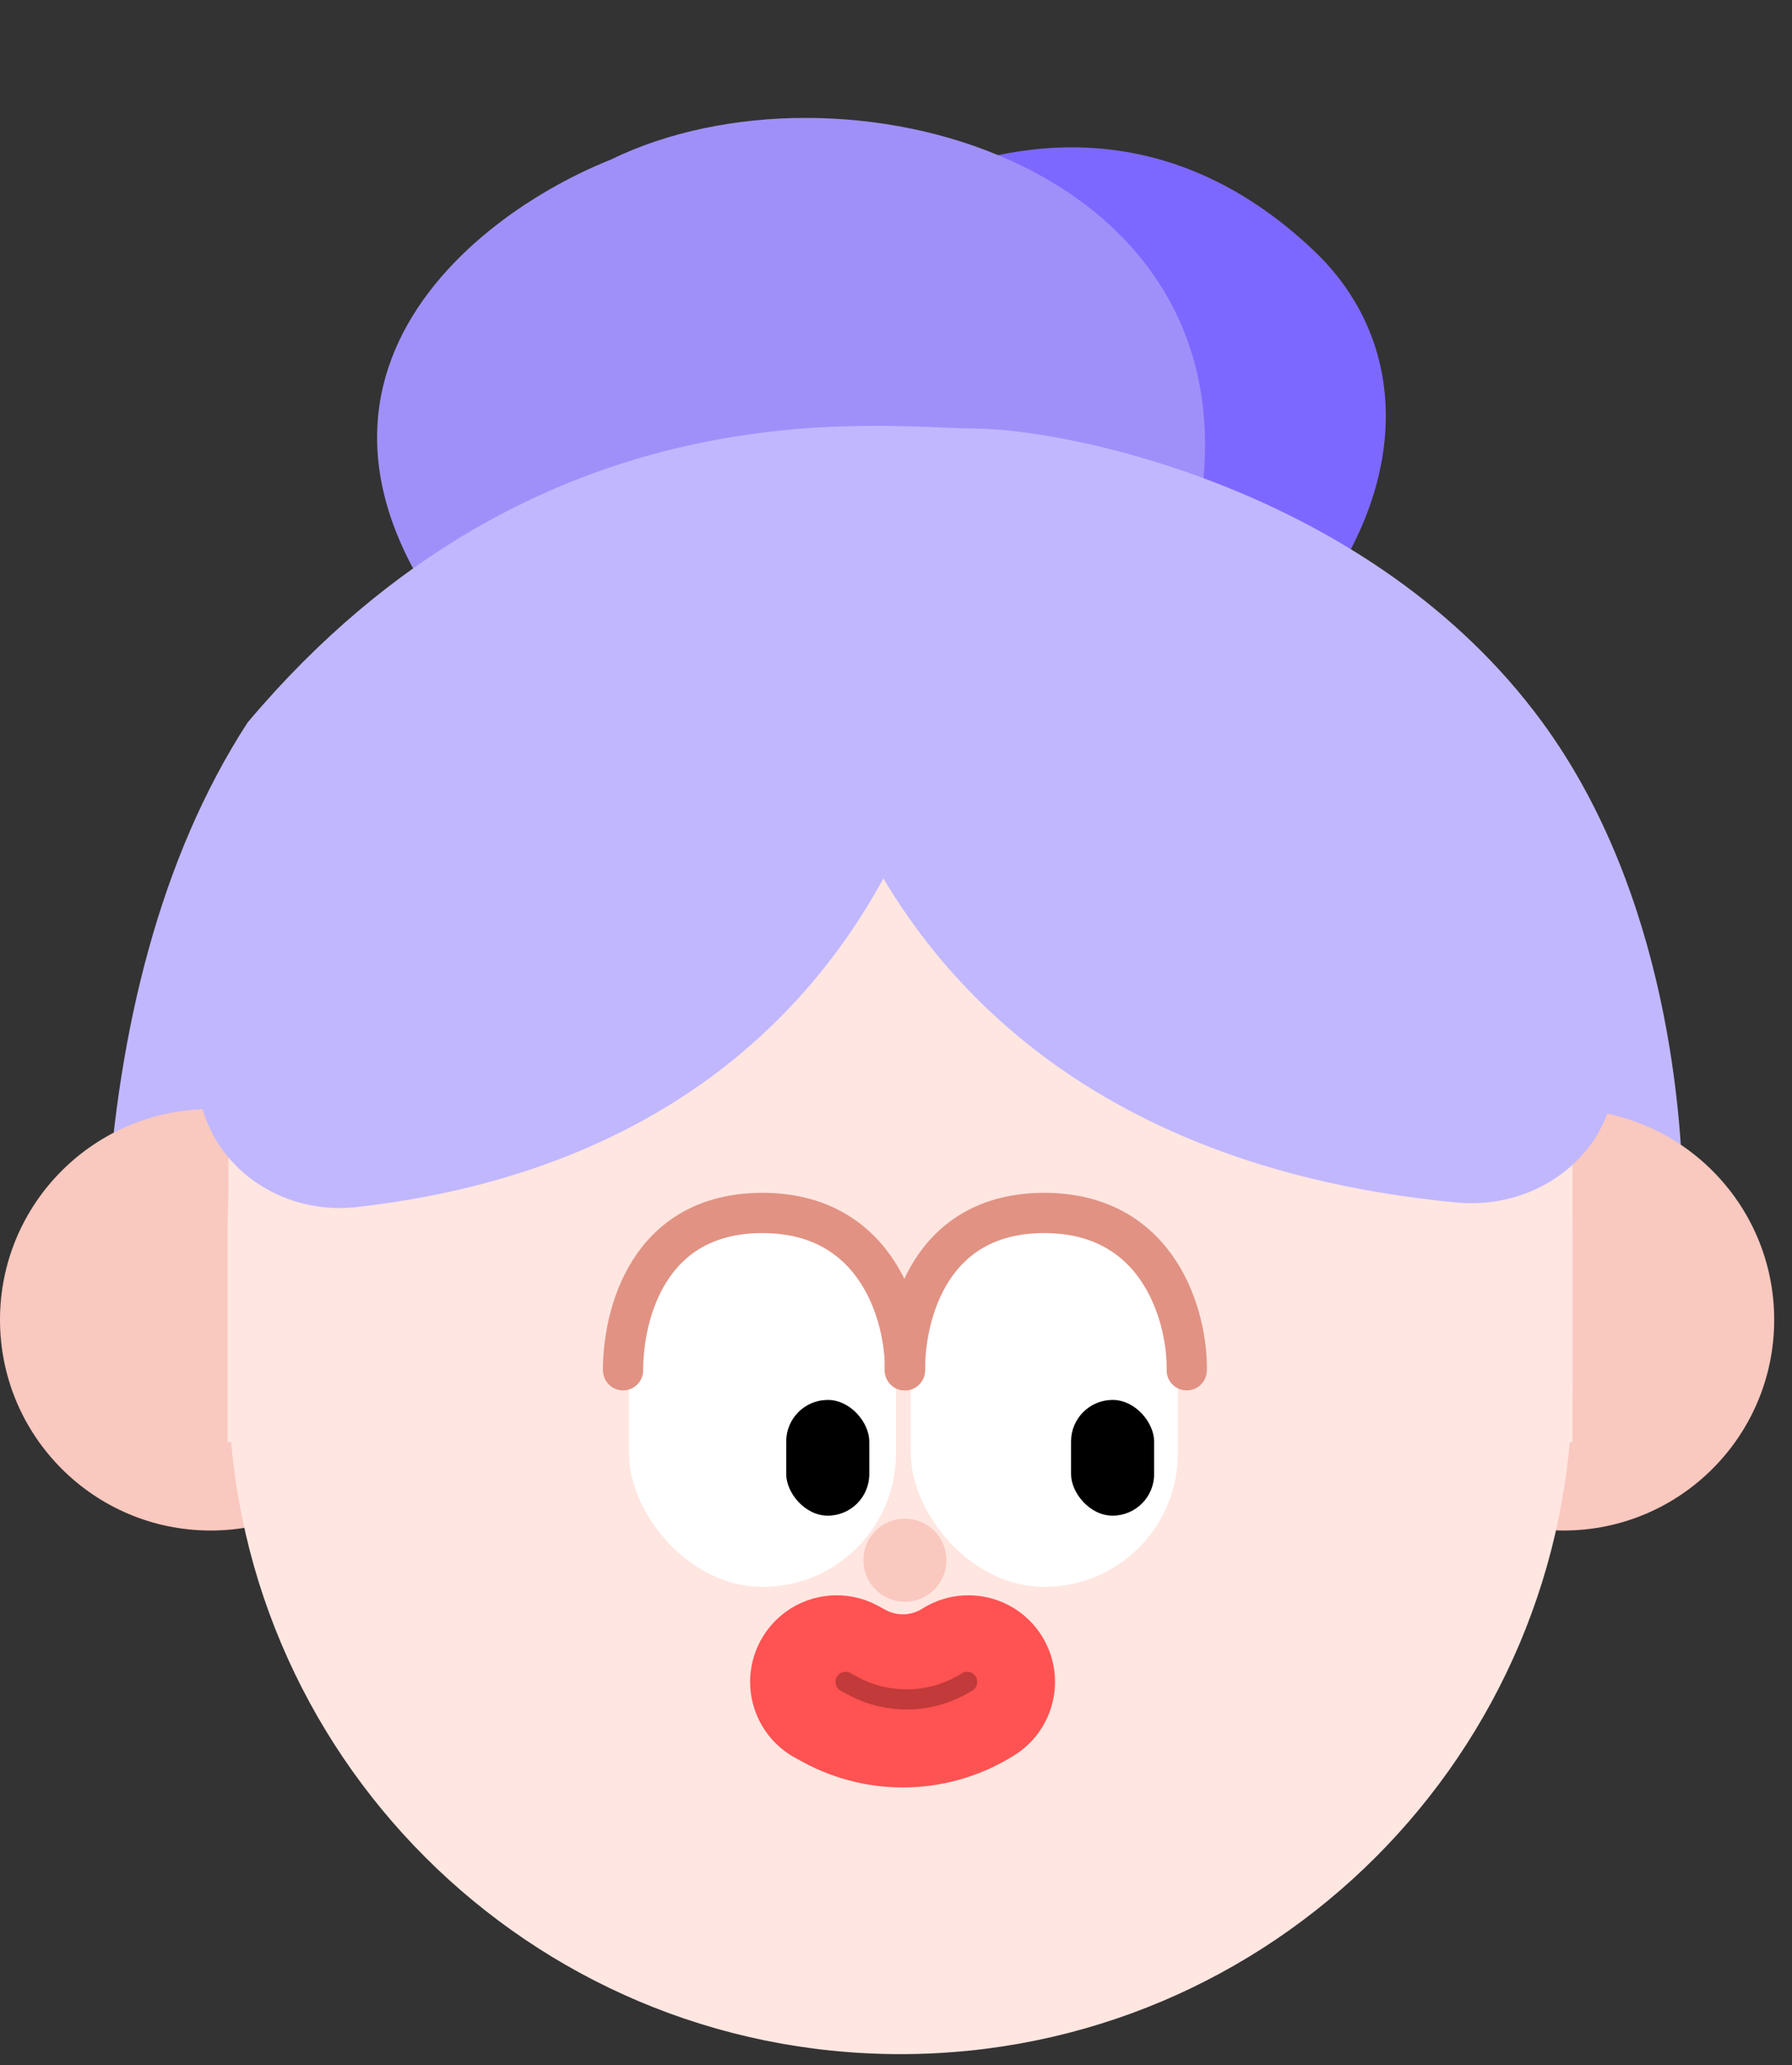 <svg width="92" height="106" viewBox="0 0 92 106" fill="none" xmlns="http://www.w3.org/2000/svg">
<rect x="0" y="0" width="92" height="106" fill="#333333" stroke="none"/>
<g id="Group 2694">
<path id="Vector 887" d="M39.311 44.026C17.218 45.91 24.137 31.055 30.358 23.392C38.989 11.539 54.682 0.802 67.419 12.832C77.459 22.314 66.928 41.671 39.311 44.026Z" fill="#7D68FF"/>
<path id="Vector 888" d="M27.13 36.563C11.259 21.572 23.331 11.405 31.351 8.195C43.085 2.469 64.189 8.195 61.657 25.632C59.124 43.069 46.968 55.301 27.13 36.563Z" fill="#9F90F9"/>
<path id="Vector 889" d="M5.496 62.022C6.068 52.873 8.212 44.01 12.715 37.077C27.654 19.351 45.38 21.995 50.026 21.995C54.672 21.995 70.397 25.069 79.189 37.077C85.666 45.924 86.408 57.591 86.408 62.022C86.319 70.38 79.618 78.908 74.609 84.124C71.622 87.236 69.898 93.308 65.779 94.587C61.273 95.986 51.617 95.914 31.331 90.904C27.409 89.936 24.597 86.217 22.22 82.95C16.932 75.685 5.048 69.189 5.496 62.022Z" fill="#C1B7FF"/>
<path id="Vector 890" d="M45.308 25.855C13.215 25.855 7.354 52.659 7.354 63.667H84.335C84.335 52.088 78.402 25.855 45.308 25.855Z" fill="#C1B7FF"/>
<path id="Vector 891" d="M19.138 62.49C37.814 60.362 45.489 48.352 47.871 38.105C48.983 33.32 44.825 29.284 39.968 30.022C21.44 32.837 13.874 44.585 11.559 54.448C10.473 59.076 14.414 63.029 19.138 62.49Z" fill="#D68C4B"/>
<path id="Vector 892" d="M72.466 62.49C53.79 60.362 46.115 48.352 43.733 38.105C42.621 33.32 46.779 29.284 51.636 30.022C70.164 32.837 77.73 44.585 80.045 54.448C81.132 59.076 77.19 63.029 72.466 62.49Z" fill="#D68C4B"/>
<circle id="Ellipse 378" cx="80.271" cy="67.738" r="10.815" fill="#F9C8BF"/>
<circle id="Ellipse 379" cx="10.815" cy="67.738" r="10.815" fill="#F9C8BF"/>
<path id="Subtract" fill-rule="evenodd" clip-rule="evenodd" d="M11.728 57.678V70.926C11.728 89.98 27.174 105.426 46.228 105.426C65.282 105.426 80.728 89.98 80.728 70.926V57.678H11.728Z" fill="#FFE6E1"/>
<path id="Subtract_2" fill-rule="evenodd" clip-rule="evenodd" d="M11.679 74.018V63.314C11.679 44.246 27.136 28.789 46.203 28.789C65.271 28.789 80.728 44.246 80.728 63.314V74.018H11.679Z" fill="#FFE6E1"/>
<rect id="Rectangle 5801" x="32.292" y="62.254" width="13.709" height="19.192" rx="6.854" fill="white"/>
<rect id="Rectangle 5802" x="46.762" y="62.254" width="13.709" height="19.192" rx="6.854" fill="white"/>
<rect id="Rectangle 5803" x="40.364" y="71.85" width="4.265" height="5.94" rx="2.132" fill="black"/>
<rect id="Rectangle 5804" x="54.987" y="71.85" width="4.265" height="5.94" rx="2.132" fill="black"/>
<path id="Vector 883" d="M31.987 70.327C31.987 67.432 33.289 62.254 39.141 62.254C45.125 62.254 46.509 67.712 46.456 70.327" stroke="#E19283" stroke-width="2.066" stroke-linecap="round"/>
<path id="Vector 884" d="M46.457 70.327C46.457 67.432 47.759 62.254 53.611 62.254C59.595 62.254 60.979 67.712 60.926 70.327" stroke="#E19283" stroke-width="2.066" stroke-linecap="round"/>
<path id="Vector 885" d="M42.954 86.32L43.334 86.527C45.342 87.622 47.786 87.543 49.72 86.32V86.32" stroke="#FF5252" stroke-width="8.885" stroke-linecap="round"/>
<circle id="Ellipse 380" cx="46.457" cy="80.076" r="2.132" fill="#F9C8BF"/>
<path id="Vector 886" d="M43.41 86.32L43.761 86.511C45.615 87.522 47.871 87.449 49.655 86.32V86.32" stroke="#C23A3A" stroke-width="1.033" stroke-linecap="round"/>
<path id="Vector 893" d="M18.346 61.949C38.089 59.699 46.203 47.003 48.721 36.17C49.896 31.111 45.501 26.844 40.367 27.625C20.78 30.601 12.782 43.021 10.334 53.447C9.185 58.34 13.352 62.518 18.346 61.949Z" fill="#C1B7FF"/>
<path id="Vector 894" d="M74.767 61.716C53.235 59.672 44.412 46.988 41.681 36.164C40.413 31.142 44.794 26.901 49.93 27.567C71.324 30.338 80.039 42.749 82.703 53.173C83.946 58.038 79.765 62.19 74.767 61.716Z" fill="#C1B7FF"/>
</g>
</svg>
